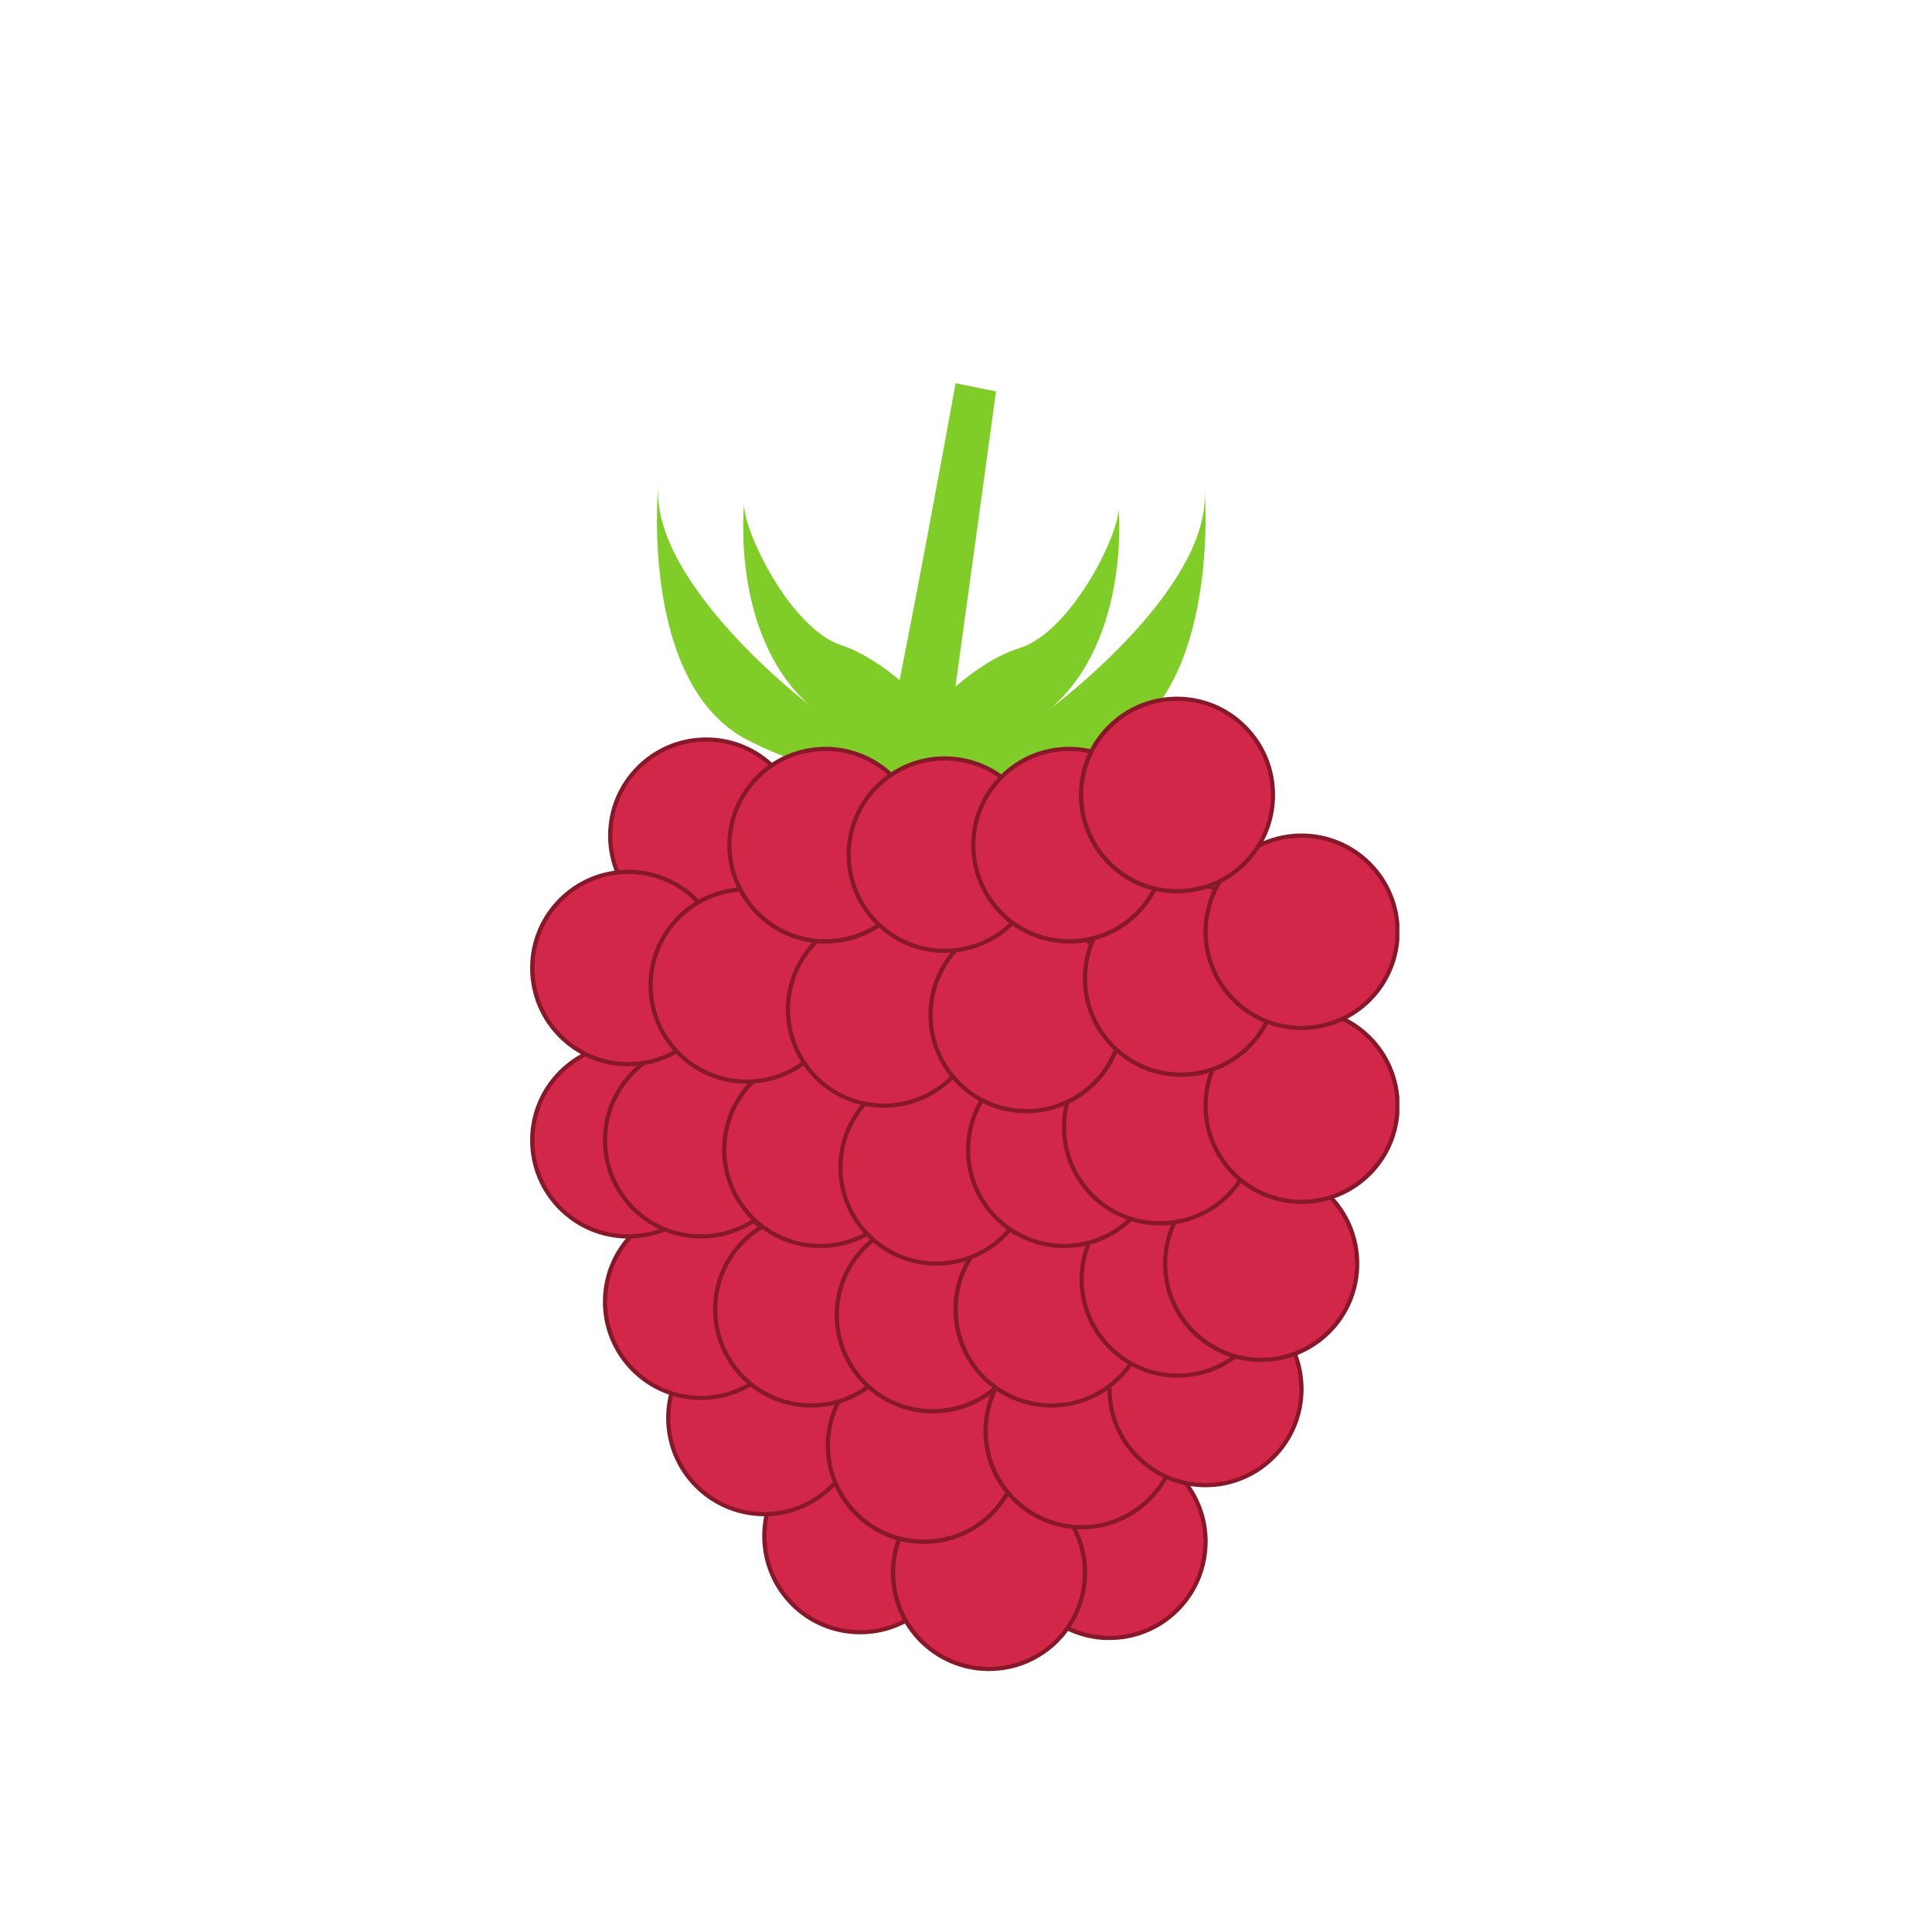 <svg xmlns="http://www.w3.org/2000/svg" width="45" viewBox="0 0 45 45" height="45" version="1.0"><defs><clipPath id="a"><path d="M 15 8.926 L 29 8.926 L 29 19 L 15 19 Z M 15 8.926"/></clipPath><clipPath id="b"><path d="M 23 33 L 29 33 L 29 38.926 L 23 38.926 Z M 23 33"/></clipPath><clipPath id="c"><path d="M 17 33 L 23 33 L 23 38.926 L 17 38.926 Z M 17 33"/></clipPath><clipPath id="d"><path d="M 20 34 L 26 34 L 26 38.926 L 20 38.926 Z M 20 34"/></clipPath><clipPath id="e"><path d="M 12.344 24 L 17 24 L 17 29 L 12.344 29 Z M 12.344 24"/></clipPath><clipPath id="f"><path d="M 28 23 L 32.594 23 L 32.594 28 L 28 28 Z M 28 23"/></clipPath><clipPath id="g"><path d="M 28 23 L 32.594 23 L 32.594 29 L 28 29 Z M 28 23"/></clipPath><clipPath id="h"><path d="M 12.344 20 L 17 20 L 17 25 L 12.344 25 Z M 12.344 20"/></clipPath><clipPath id="i"><path d="M 28 19 L 32.594 19 L 32.594 24 L 28 24 Z M 28 19"/></clipPath></defs><path fill="#FFF" d="M-4.5 -4.5H49.5V49.5H-4.5z"/><path fill="#FFF" d="M-4.5 -4.5H49.5V49.5H-4.5z"/><g clip-path="url(#a)"><path fill="#80CC28" d="M 24.488 16.488 C 26.34 14.863 26.055 11.836 26.055 11.836 C 26.066 12.457 24.945 14.723 23.742 15.098 C 23.207 15.262 22.676 15.633 22.254 15.992 C 22.609 13.438 23.199 9.117 23.199 9.117 L 22.258 8.926 C 22.258 8.926 21.473 13.254 20.953 15.84 C 20.555 15.512 20.082 15.188 19.602 15.031 C 18.406 14.641 17.312 12.359 17.332 11.742 C 17.332 11.742 17.008 14.762 18.836 16.41 C 18.836 16.41 15.156 13.602 15.332 11.293 C 15.332 11.293 14.879 15.953 17.43 17.246 C 19.188 18.141 20.895 18.312 21.629 17.848 C 22.328 18.363 24.07 18.23 25.883 17.34 C 28.449 16.078 28.059 11.414 28.059 11.414 C 28.207 13.723 24.488 16.488 24.488 16.488"/></g><g clip-path="url(#b)"><path fill="#D22748" d="M 28.074 36.082 C 27.977 37.316 26.902 38.238 25.672 38.145 C 24.441 38.051 23.52 36.973 23.613 35.738 C 23.711 34.504 24.785 33.582 26.016 33.676 C 27.246 33.773 28.168 34.852 28.074 36.082"/><path fill="#87182A" d="M 28.074 36.082 L 28.023 36.078 C 27.934 37.23 26.977 38.102 25.848 38.102 C 25.789 38.102 25.73 38.102 25.676 38.094 C 24.527 38.008 23.656 37.047 23.656 35.914 C 23.656 35.855 23.66 35.801 23.664 35.742 C 23.75 34.594 24.711 33.719 25.84 33.719 C 25.898 33.719 25.953 33.723 26.012 33.727 C 27.16 33.812 28.031 34.773 28.031 35.906 C 28.031 35.965 28.027 36.023 28.023 36.078 L 28.121 36.086 C 28.125 36.027 28.129 35.969 28.129 35.906 C 28.129 34.723 27.219 33.723 26.02 33.629 C 25.961 33.621 25.898 33.621 25.84 33.621 C 24.66 33.621 23.66 34.535 23.566 35.734 C 23.562 35.793 23.559 35.855 23.559 35.914 C 23.559 37.098 24.469 38.102 25.668 38.195 C 25.727 38.199 25.785 38.199 25.848 38.199 C 27.027 38.199 28.027 37.289 28.121 36.086 L 28.074 36.082"/></g><g clip-path="url(#c)"><path fill="#D22748" d="M 22.273 35.777 C 22.273 37.016 21.27 38.02 20.035 38.02 C 18.801 38.02 17.801 37.016 17.801 35.777 C 17.801 34.539 18.801 33.539 20.035 33.539 C 21.27 33.539 22.273 34.539 22.273 35.777"/><path fill="#87182A" d="M 22.273 35.777 L 22.223 35.777 C 22.223 36.383 21.98 36.93 21.582 37.328 C 21.188 37.723 20.641 37.969 20.035 37.969 C 19.434 37.969 18.887 37.723 18.492 37.328 C 18.094 36.93 17.852 36.383 17.852 35.777 C 17.852 35.172 18.094 34.625 18.492 34.227 C 18.887 33.832 19.434 33.586 20.035 33.586 C 20.641 33.586 21.188 33.832 21.582 34.227 C 21.98 34.625 22.223 35.172 22.223 35.777 L 22.32 35.777 C 22.32 34.512 21.297 33.488 20.035 33.488 C 18.773 33.488 17.754 34.512 17.754 35.777 C 17.754 37.043 18.773 38.066 20.035 38.066 C 21.297 38.066 22.32 37.043 22.32 35.777 L 22.273 35.777"/></g><g clip-path="url(#d)"><path fill="#D22748" d="M 25.273 36.633 C 25.273 37.871 24.27 38.875 23.035 38.875 C 21.801 38.875 20.801 37.871 20.801 36.633 C 20.801 35.395 21.801 34.395 23.035 34.395 C 24.27 34.395 25.273 35.395 25.273 36.633"/><path fill="#87182A" d="M 25.273 36.633 L 25.223 36.633 C 25.223 37.238 24.977 37.785 24.582 38.184 C 24.188 38.578 23.641 38.824 23.035 38.824 C 22.434 38.824 21.887 38.578 21.492 38.184 C 21.094 37.785 20.852 37.238 20.852 36.633 C 20.852 36.027 21.094 35.48 21.492 35.086 C 21.887 34.688 22.434 34.441 23.035 34.441 C 23.641 34.441 24.188 34.688 24.582 35.086 C 24.977 35.48 25.223 36.027 25.223 36.633 L 25.32 36.633 C 25.32 35.367 24.297 34.344 23.035 34.344 C 21.773 34.344 20.75 35.367 20.75 36.633 C 20.75 37.898 21.773 38.922 23.035 38.922 C 24.297 38.922 25.32 37.898 25.32 36.633 L 25.273 36.633"/></g><path fill="#D22748" d="M 20.035 33.027 C 20.035 34.266 19.035 35.266 17.801 35.266 C 16.566 35.266 15.566 34.266 15.566 33.027 C 15.566 31.789 16.566 30.785 17.801 30.785 C 19.035 30.785 20.035 31.789 20.035 33.027"/><path fill="#87182A" d="M 20.035 33.027 L 19.988 33.027 C 19.988 33.633 19.742 34.18 19.348 34.574 C 18.953 34.973 18.406 35.219 17.801 35.219 C 17.195 35.219 16.652 34.973 16.254 34.574 C 15.859 34.18 15.613 33.633 15.613 33.027 C 15.613 32.422 15.859 31.875 16.254 31.477 C 16.652 31.082 17.195 30.836 17.801 30.836 C 18.406 30.836 18.953 31.082 19.348 31.477 C 19.742 31.875 19.988 32.422 19.988 33.027 L 20.086 33.027 C 20.086 31.762 19.062 30.738 17.801 30.738 C 16.539 30.738 15.516 31.762 15.516 33.027 C 15.516 34.289 16.539 35.316 17.801 35.316 C 19.062 35.316 20.086 34.289 20.086 33.027 L 20.035 33.027"/><path fill="#D22748" d="M 23.754 33.672 C 23.754 34.906 22.754 35.91 21.52 35.91 C 20.285 35.91 19.285 34.906 19.285 33.672 C 19.285 32.434 20.285 31.43 21.52 31.43 C 22.754 31.43 23.754 32.434 23.754 33.672"/><path fill="#87182A" d="M 23.754 33.672 L 23.707 33.672 C 23.707 34.273 23.461 34.824 23.066 35.219 C 22.672 35.617 22.125 35.859 21.52 35.859 C 20.914 35.859 20.371 35.617 19.973 35.219 C 19.578 34.824 19.332 34.273 19.332 33.672 C 19.332 33.066 19.578 32.516 19.973 32.121 C 20.371 31.723 20.914 31.48 21.52 31.48 C 22.125 31.48 22.672 31.723 23.066 32.121 C 23.461 32.516 23.707 33.066 23.707 33.672 L 23.805 33.672 C 23.805 32.406 22.781 31.379 21.52 31.379 C 20.258 31.379 19.234 32.406 19.234 33.672 C 19.234 34.934 20.258 35.961 21.52 35.961 C 22.781 35.961 23.805 34.934 23.805 33.672 L 23.754 33.672"/><path fill="#D22748" d="M 27.43 33.332 C 27.43 34.566 26.426 35.57 25.191 35.57 C 23.957 35.57 22.957 34.566 22.957 33.332 C 22.957 32.094 23.957 31.09 25.191 31.09 C 26.426 31.09 27.43 32.094 27.43 33.332"/><path fill="#87182A" d="M 27.43 33.332 L 27.379 33.332 C 27.379 33.938 27.137 34.484 26.738 34.879 C 26.344 35.277 25.797 35.523 25.191 35.523 C 24.59 35.523 24.043 35.277 23.648 34.879 C 23.25 34.484 23.008 33.938 23.008 33.332 C 23.008 32.727 23.25 32.18 23.648 31.781 C 24.043 31.387 24.59 31.141 25.191 31.141 C 25.797 31.141 26.344 31.387 26.738 31.781 C 27.137 32.18 27.379 32.727 27.379 33.332 L 27.477 33.332 C 27.477 32.066 26.453 31.043 25.191 31.043 C 23.93 31.043 22.906 32.066 22.906 33.332 C 22.906 34.594 23.93 35.621 25.191 35.621 C 26.453 35.621 27.477 34.594 27.477 33.332 L 27.43 33.332"/><path fill="#D22748" d="M 30.316 32.355 C 30.316 33.59 29.312 34.594 28.078 34.594 C 26.844 34.594 25.844 33.59 25.844 32.355 C 25.844 31.117 26.844 30.113 28.078 30.113 C 29.312 30.113 30.316 31.117 30.316 32.355"/><path fill="#87182A" d="M 30.316 32.355 L 30.266 32.355 C 30.266 32.961 30.023 33.508 29.625 33.902 C 29.23 34.301 28.684 34.543 28.078 34.543 C 27.477 34.543 26.93 34.301 26.531 33.902 C 26.137 33.508 25.891 32.961 25.891 32.355 C 25.891 31.75 26.137 31.199 26.531 30.805 C 26.93 30.406 27.477 30.164 28.078 30.164 C 28.684 30.164 29.23 30.406 29.625 30.805 C 30.023 31.199 30.266 31.75 30.266 32.355 L 30.363 32.355 C 30.363 31.09 29.34 30.066 28.078 30.062 C 26.816 30.066 25.793 31.09 25.793 32.355 C 25.793 33.617 26.816 34.641 28.078 34.641 C 29.34 34.641 30.363 33.617 30.363 32.355 L 30.316 32.355"/><path fill="#D22748" d="M 18.562 30.32 C 18.562 31.559 17.562 32.559 16.328 32.559 C 15.094 32.559 14.09 31.559 14.09 30.32 C 14.09 29.082 15.094 28.078 16.328 28.078 C 17.562 28.078 18.562 29.082 18.562 30.32"/><path fill="#87182A" d="M 18.562 30.32 L 18.516 30.32 C 18.516 30.926 18.27 31.473 17.875 31.871 C 17.477 32.266 16.93 32.512 16.328 32.512 C 15.723 32.512 15.176 32.266 14.781 31.871 C 14.387 31.473 14.141 30.926 14.141 30.32 C 14.141 29.715 14.387 29.168 14.781 28.77 C 15.176 28.375 15.723 28.129 16.328 28.129 C 16.93 28.129 17.477 28.375 17.875 28.77 C 18.27 29.168 18.516 29.715 18.516 30.32 L 18.613 30.32 C 18.613 29.055 17.59 28.031 16.328 28.031 C 15.066 28.031 14.043 29.055 14.043 30.32 C 14.043 31.586 15.066 32.609 16.328 32.609 C 17.59 32.609 18.613 31.586 18.613 30.32 L 18.562 30.32"/><path fill="#D22748" d="M 21.133 30.496 C 21.133 31.734 20.129 32.734 18.895 32.734 C 17.66 32.734 16.66 31.734 16.66 30.496 C 16.66 29.258 17.66 28.254 18.895 28.254 C 20.129 28.254 21.133 29.258 21.133 30.496"/><path fill="#87182A" d="M 21.133 30.496 L 21.082 30.496 C 21.082 31.102 20.836 31.648 20.441 32.047 C 20.047 32.441 19.5 32.688 18.895 32.688 C 18.293 32.688 17.746 32.441 17.348 32.047 C 16.953 31.648 16.707 31.102 16.707 30.496 C 16.707 29.891 16.953 29.344 17.348 28.945 C 17.746 28.551 18.293 28.305 18.895 28.305 C 19.5 28.305 20.047 28.551 20.441 28.945 C 20.836 29.344 21.082 29.891 21.082 30.496 L 21.18 30.496 C 21.18 29.23 20.156 28.207 18.895 28.207 C 17.633 28.207 16.609 29.23 16.609 30.496 C 16.609 31.762 17.633 32.785 18.895 32.785 C 20.156 32.785 21.18 31.762 21.18 30.496 L 21.133 30.496"/><path fill="#D22748" d="M 23.961 30.633 C 23.961 31.867 22.961 32.871 21.727 32.871 C 20.492 32.871 19.488 31.867 19.488 30.633 C 19.488 29.395 20.492 28.391 21.727 28.391 C 22.961 28.391 23.961 29.395 23.961 30.633"/><path fill="#87182A" d="M 23.961 30.633 L 23.914 30.633 C 23.914 31.234 23.668 31.785 23.273 32.18 C 22.875 32.578 22.328 32.82 21.727 32.82 C 21.121 32.82 20.574 32.578 20.18 32.18 C 19.785 31.785 19.539 31.234 19.539 30.633 C 19.539 30.023 19.785 29.477 20.18 29.082 C 20.574 28.684 21.121 28.441 21.727 28.441 C 22.328 28.441 22.875 28.684 23.273 29.082 C 23.668 29.477 23.914 30.023 23.914 30.633 L 24.012 30.633 C 24.012 29.367 22.988 28.344 21.727 28.344 C 20.465 28.344 19.441 29.367 19.441 30.633 C 19.441 31.895 20.465 32.922 21.727 32.922 C 22.988 32.922 24.012 31.895 24.012 30.633 L 23.961 30.633"/><path fill="#D22748" d="M 26.727 30.496 C 26.727 31.734 25.727 32.734 24.492 32.734 C 23.258 32.734 22.258 31.734 22.258 30.496 C 22.258 29.258 23.258 28.254 24.492 28.254 C 25.727 28.254 26.727 29.258 26.727 30.496"/><path fill="#87182A" d="M 26.727 30.496 L 26.68 30.496 C 26.68 31.102 26.434 31.648 26.039 32.047 C 25.645 32.441 25.098 32.688 24.492 32.688 C 23.891 32.688 23.344 32.441 22.945 32.047 C 22.551 31.648 22.309 31.102 22.309 30.496 C 22.309 29.891 22.551 29.344 22.945 28.945 C 23.344 28.551 23.891 28.305 24.492 28.305 C 25.098 28.305 25.645 28.551 26.039 28.945 C 26.434 29.344 26.68 29.891 26.68 30.496 L 26.777 30.496 C 26.777 29.23 25.754 28.207 24.492 28.207 C 23.23 28.207 22.207 29.23 22.207 30.496 C 22.207 31.762 23.23 32.785 24.492 32.785 C 25.754 32.785 26.777 31.762 26.777 30.496 L 26.727 30.496"/><path fill="#D22748" d="M 29.664 29.801 C 29.664 31.035 28.664 32.039 27.43 32.039 C 26.195 32.039 25.191 31.035 25.191 29.801 C 25.191 28.562 26.195 27.559 27.43 27.559 C 28.664 27.559 29.664 28.562 29.664 29.801"/><path fill="#87182A" d="M 29.664 29.801 L 29.617 29.801 C 29.617 30.406 29.371 30.953 28.977 31.348 C 28.578 31.746 28.031 31.992 27.43 31.992 C 26.824 31.992 26.277 31.746 25.883 31.348 C 25.488 30.953 25.242 30.406 25.242 29.801 C 25.242 29.195 25.488 28.648 25.883 28.25 C 26.277 27.852 26.824 27.609 27.43 27.609 C 28.031 27.609 28.578 27.852 28.977 28.25 C 29.371 28.648 29.617 29.195 29.617 29.801 L 29.715 29.801 C 29.715 28.535 28.691 27.508 27.43 27.508 C 26.168 27.508 25.145 28.535 25.145 29.801 C 25.145 31.062 26.168 32.09 27.43 32.09 C 28.691 32.09 29.715 31.062 29.715 29.801 L 29.664 29.801"/><path fill="#D22748" d="M 31.613 29.434 C 31.613 30.672 30.609 31.672 29.375 31.672 C 28.141 31.672 27.141 30.672 27.141 29.434 C 27.141 28.195 28.141 27.191 29.375 27.191 C 30.609 27.191 31.613 28.195 31.613 29.434"/><path fill="#87182A" d="M 31.613 29.434 L 31.562 29.434 C 31.562 30.039 31.316 30.586 30.922 30.98 C 30.527 31.379 29.98 31.625 29.375 31.625 C 28.773 31.625 28.227 31.379 27.828 30.98 C 27.434 30.586 27.188 30.039 27.188 29.434 C 27.188 28.828 27.434 28.281 27.828 27.883 C 28.227 27.488 28.773 27.242 29.375 27.242 C 29.98 27.242 30.527 27.488 30.922 27.883 C 31.316 28.281 31.562 28.828 31.562 29.434 L 31.66 29.434 C 31.66 28.168 30.637 27.145 29.375 27.145 C 28.113 27.145 27.09 28.168 27.09 29.434 C 27.09 30.699 28.113 31.723 29.375 31.723 C 30.637 31.723 31.66 30.699 31.66 29.434 L 31.613 29.434"/><g clip-path="url(#e)"><path fill="#D22748" d="M 16.871 26.559 C 16.871 27.797 15.867 28.801 14.633 28.801 C 13.398 28.801 12.398 27.797 12.398 26.559 C 12.398 25.324 13.398 24.32 14.633 24.32 C 15.867 24.32 16.871 25.324 16.871 26.559"/><path fill="#87182A" d="M 16.871 26.559 L 16.82 26.559 C 16.82 27.164 16.574 27.711 16.18 28.109 C 15.785 28.508 15.238 28.75 14.633 28.75 C 14.031 28.75 13.484 28.508 13.086 28.109 C 12.691 27.711 12.449 27.164 12.449 26.559 C 12.449 25.953 12.691 25.406 13.086 25.012 C 13.484 24.613 14.031 24.367 14.633 24.367 C 15.238 24.367 15.785 24.613 16.18 25.012 C 16.574 25.406 16.82 25.953 16.82 26.559 L 16.918 26.559 C 16.918 25.297 15.895 24.27 14.633 24.27 C 13.371 24.27 12.348 25.297 12.348 26.559 C 12.348 27.824 13.371 28.848 14.633 28.848 C 15.895 28.848 16.918 27.824 16.918 26.559 L 16.871 26.559"/></g><path fill="#D22748" d="M 18.562 26.559 C 18.562 27.797 17.562 28.801 16.328 28.801 C 15.094 28.801 14.09 27.797 14.09 26.559 C 14.09 25.324 15.094 24.32 16.328 24.32 C 17.562 24.32 18.562 25.324 18.562 26.559"/><path fill="#87182A" d="M 18.562 26.559 L 18.516 26.559 C 18.516 27.164 18.27 27.711 17.875 28.109 C 17.477 28.508 16.93 28.75 16.328 28.75 C 15.723 28.75 15.176 28.508 14.781 28.109 C 14.387 27.711 14.141 27.164 14.141 26.559 C 14.141 25.953 14.387 25.406 14.781 25.012 C 15.176 24.613 15.723 24.367 16.328 24.367 C 16.93 24.367 17.477 24.613 17.875 25.012 C 18.27 25.406 18.516 25.953 18.516 26.559 L 18.613 26.559 C 18.613 25.297 17.59 24.27 16.328 24.27 C 15.066 24.27 14.043 25.297 14.043 26.559 C 14.043 27.824 15.066 28.848 16.328 28.848 C 17.59 28.848 18.613 27.824 18.613 26.559 L 18.562 26.559"/><path fill="#D22748" d="M 21.34 26.781 C 21.34 28.02 20.34 29.023 19.105 29.023 C 17.871 29.023 16.871 28.02 16.871 26.781 C 16.871 25.543 17.871 24.543 19.105 24.543 C 20.34 24.543 21.34 25.543 21.34 26.781"/><path fill="#87182A" d="M 21.34 26.781 L 21.293 26.781 C 21.293 27.387 21.047 27.934 20.652 28.332 C 20.254 28.727 19.707 28.973 19.105 28.973 C 18.5 28.973 17.953 28.727 17.559 28.332 C 17.164 27.934 16.918 27.387 16.918 26.781 C 16.918 26.176 17.164 25.629 17.559 25.234 C 17.953 24.836 18.5 24.59 19.105 24.59 C 19.707 24.59 20.254 24.836 20.652 25.234 C 21.047 25.629 21.293 26.176 21.293 26.781 L 21.391 26.781 C 21.391 25.516 20.367 24.492 19.105 24.492 C 17.844 24.492 16.82 25.516 16.82 26.781 C 16.82 28.047 17.844 29.07 19.105 29.07 C 20.367 29.07 21.391 28.047 21.391 26.781 L 21.34 26.781"/><path fill="#D22748" d="M 24.047 27.191 C 24.047 28.43 23.047 29.434 21.812 29.434 C 20.578 29.434 19.578 28.43 19.578 27.191 C 19.578 25.957 20.578 24.953 21.812 24.953 C 23.047 24.953 24.047 25.957 24.047 27.191"/><path fill="#87182A" d="M 24.047 27.191 L 24 27.191 C 24 27.797 23.754 28.344 23.359 28.742 C 22.961 29.141 22.418 29.383 21.812 29.383 C 21.207 29.383 20.664 29.141 20.266 28.742 C 19.871 28.344 19.625 27.797 19.625 27.191 C 19.625 26.586 19.871 26.039 20.266 25.645 C 20.664 25.246 21.207 25.004 21.812 25.004 C 22.418 25.004 22.961 25.246 23.359 25.645 C 23.754 26.039 24 26.586 24 27.191 L 24.098 27.191 C 24.098 25.93 23.074 24.902 21.812 24.902 C 20.551 24.902 19.527 25.93 19.527 27.191 C 19.527 28.457 20.551 29.48 21.812 29.48 C 23.074 29.48 24.098 28.457 24.098 27.191 L 24.047 27.191"/><path fill="#D22748" d="M 27.02 26.781 C 27.02 28.02 26.02 29.023 24.785 29.023 C 23.551 29.023 22.547 28.02 22.547 26.781 C 22.547 25.543 23.551 24.543 24.785 24.543 C 26.02 24.543 27.02 25.543 27.02 26.781"/><path fill="#87182A" d="M 27.02 26.781 L 26.969 26.781 C 26.969 27.387 26.727 27.934 26.328 28.332 C 25.934 28.727 25.387 28.973 24.785 28.973 C 24.18 28.973 23.633 28.727 23.238 28.332 C 22.84 27.934 22.598 27.387 22.598 26.781 C 22.598 26.176 22.84 25.629 23.238 25.234 C 23.633 24.836 24.18 24.59 24.785 24.59 C 25.387 24.59 25.934 24.836 26.328 25.234 C 26.727 25.629 26.969 26.176 26.969 26.781 L 27.066 26.781 C 27.066 25.516 26.047 24.492 24.785 24.492 C 23.523 24.492 22.5 25.516 22.5 26.781 C 22.5 28.047 23.523 29.07 24.785 29.07 C 26.047 29.07 27.066 28.047 27.066 26.781 L 27.02 26.781"/><path fill="#D22748" d="M 29.254 26.258 C 29.254 27.492 28.254 28.496 27.02 28.496 C 25.785 28.496 24.785 27.492 24.785 26.258 C 24.785 25.02 25.785 24.016 27.02 24.016 C 28.254 24.016 29.254 25.02 29.254 26.258"/><path fill="#87182A" d="M 29.254 26.258 L 29.207 26.258 C 29.207 26.859 28.961 27.41 28.566 27.805 C 28.168 28.203 27.625 28.445 27.02 28.445 C 26.414 28.445 25.867 28.203 25.473 27.805 C 25.078 27.41 24.832 26.859 24.832 26.258 C 24.832 25.652 25.078 25.102 25.473 24.707 C 25.867 24.309 26.414 24.066 27.02 24.062 C 27.625 24.066 28.168 24.309 28.566 24.707 C 28.961 25.102 29.207 25.652 29.207 26.258 L 29.305 26.258 C 29.305 24.992 28.281 23.965 27.02 23.965 C 25.758 23.965 24.734 24.992 24.734 26.258 C 24.734 27.52 25.758 28.543 27.02 28.543 C 28.281 28.543 29.305 27.52 29.305 26.258 L 29.254 26.258"/><g clip-path="url(#f)"><path fill="#D22748" d="M 32.551 25.754 C 32.551 26.992 31.551 27.992 30.316 27.992 C 29.082 27.992 28.078 26.992 28.078 25.754 C 28.078 24.516 29.082 23.512 30.316 23.512 C 31.551 23.512 32.551 24.516 32.551 25.754"/></g><g clip-path="url(#g)"><path fill="#87182A" d="M 32.551 25.754 L 32.504 25.754 C 32.504 26.359 32.258 26.906 31.863 27.301 C 31.465 27.699 30.918 27.945 30.316 27.945 C 29.711 27.945 29.164 27.699 28.77 27.301 C 28.375 26.906 28.129 26.359 28.129 25.754 C 28.129 25.148 28.375 24.602 28.77 24.203 C 29.164 23.809 29.711 23.562 30.316 23.562 C 30.918 23.562 31.465 23.809 31.863 24.203 C 32.258 24.602 32.504 25.148 32.504 25.754 L 32.602 25.754 C 32.602 24.488 31.578 23.465 30.316 23.465 C 29.055 23.465 28.031 24.488 28.031 25.754 C 28.031 27.02 29.055 28.043 30.316 28.043 C 31.578 28.043 32.602 27.02 32.602 25.754 L 32.551 25.754"/></g><path fill="#D22748" d="M 18.684 19.465 C 18.684 20.699 17.684 21.703 16.449 21.703 C 15.215 21.703 14.211 20.699 14.211 19.465 C 14.211 18.227 15.215 17.223 16.449 17.223 C 17.684 17.223 18.684 18.227 18.684 19.465"/><path fill="#87182A" d="M 18.684 19.465 L 18.633 19.465 C 18.633 20.07 18.391 20.617 17.996 21.012 C 17.598 21.41 17.051 21.656 16.449 21.656 C 15.844 21.656 15.297 21.41 14.902 21.012 C 14.504 20.617 14.262 20.07 14.262 19.465 C 14.262 18.859 14.504 18.312 14.902 17.914 C 15.297 17.52 15.844 17.273 16.449 17.273 C 17.051 17.273 17.598 17.52 17.996 17.914 C 18.391 18.312 18.633 18.859 18.633 19.465 L 18.734 19.465 C 18.734 18.199 17.711 17.176 16.449 17.176 C 15.188 17.176 14.164 18.199 14.164 19.465 C 14.164 20.727 15.188 21.754 16.449 21.754 C 17.711 21.754 18.734 20.727 18.734 19.465 L 18.684 19.465"/><g clip-path="url(#h)"><path fill="#D22748" d="M 16.871 22.547 C 16.871 23.785 15.867 24.789 14.633 24.789 C 13.398 24.789 12.398 23.785 12.398 22.547 C 12.398 21.309 13.398 20.305 14.633 20.305 C 15.867 20.305 16.871 21.309 16.871 22.547"/><path fill="#87182A" d="M 16.871 22.547 L 16.82 22.547 C 16.82 23.152 16.574 23.699 16.18 24.098 C 15.785 24.492 15.238 24.738 14.633 24.738 C 14.031 24.738 13.484 24.492 13.086 24.098 C 12.691 23.699 12.449 23.152 12.449 22.547 C 12.449 21.941 12.691 21.395 13.086 20.996 C 13.484 20.602 14.031 20.355 14.633 20.355 C 15.238 20.355 15.785 20.602 16.18 20.996 C 16.574 21.395 16.82 21.941 16.82 22.547 L 16.918 22.547 C 16.918 21.281 15.895 20.258 14.633 20.258 C 13.371 20.258 12.348 21.281 12.348 22.547 C 12.348 23.812 13.371 24.836 14.633 24.836 C 15.895 24.836 16.918 23.812 16.918 22.547 L 16.871 22.547"/></g><path fill="#D22748" d="M 19.625 22.953 C 19.625 24.191 18.625 25.191 17.391 25.191 C 16.156 25.191 15.156 24.191 15.156 22.953 C 15.156 21.715 16.156 20.711 17.391 20.711 C 18.625 20.711 19.625 21.715 19.625 22.953"/><path fill="#87182A" d="M 19.625 22.953 L 19.578 22.953 C 19.578 23.559 19.332 24.105 18.938 24.504 C 18.543 24.898 17.996 25.145 17.391 25.145 C 16.789 25.145 16.242 24.898 15.844 24.504 C 15.449 24.105 15.203 23.559 15.203 22.953 C 15.203 22.348 15.449 21.801 15.844 21.402 C 16.242 21.008 16.789 20.762 17.391 20.762 C 17.996 20.762 18.543 21.008 18.938 21.402 C 19.332 21.801 19.578 22.348 19.578 22.953 L 19.676 22.953 C 19.676 21.688 18.652 20.664 17.391 20.664 C 16.129 20.664 15.105 21.688 15.105 22.953 C 15.105 24.219 16.129 25.242 17.391 25.242 C 18.652 25.242 19.676 24.219 19.676 22.953 L 19.625 22.953"/><path fill="#D22748" d="M 22.824 23.512 C 22.824 24.75 21.824 25.754 20.59 25.754 C 19.355 25.754 18.352 24.75 18.352 23.512 C 18.352 22.277 19.355 21.273 20.59 21.273 C 21.824 21.273 22.824 22.277 22.824 23.512"/><path fill="#87182A" d="M 22.824 23.512 L 22.773 23.512 C 22.773 24.117 22.531 24.664 22.137 25.062 C 21.738 25.461 21.191 25.703 20.59 25.703 C 19.984 25.703 19.438 25.461 19.043 25.062 C 18.648 24.664 18.402 24.117 18.402 23.512 C 18.402 22.906 18.648 22.359 19.043 21.965 C 19.438 21.566 19.984 21.32 20.59 21.32 C 21.191 21.32 21.738 21.566 22.137 21.965 C 22.531 22.359 22.773 22.906 22.773 23.512 L 22.875 23.512 C 22.875 22.25 21.852 21.223 20.59 21.223 C 19.328 21.223 18.305 22.25 18.305 23.512 C 18.305 24.777 19.328 25.801 20.59 25.801 C 21.852 25.801 22.875 24.777 22.875 23.512 L 22.824 23.512"/><path fill="#D22748" d="M 26.145 23.641 C 26.145 24.879 25.145 25.879 23.91 25.879 C 22.676 25.879 21.672 24.879 21.672 23.641 C 21.672 22.402 22.676 21.398 23.91 21.398 C 25.145 21.398 26.145 22.402 26.145 23.641"/><path fill="#87182A" d="M 26.145 23.641 L 26.094 23.641 C 26.094 24.246 25.852 24.793 25.453 25.188 C 25.059 25.586 24.512 25.832 23.91 25.832 C 23.305 25.832 22.758 25.586 22.363 25.188 C 21.969 24.793 21.723 24.246 21.723 23.641 C 21.723 23.035 21.969 22.488 22.363 22.09 C 22.758 21.695 23.305 21.449 23.91 21.449 C 24.512 21.449 25.059 21.695 25.453 22.09 C 25.852 22.488 26.094 23.035 26.094 23.641 L 26.195 23.641 C 26.195 22.375 25.172 21.352 23.91 21.352 C 22.648 21.352 21.625 22.375 21.625 23.641 C 21.625 24.902 22.648 25.93 23.91 25.93 C 25.172 25.93 26.195 24.902 26.195 23.641 L 26.145 23.641"/><path fill="#D22748" d="M 29.742 22.789 C 29.742 24.027 28.742 25.031 27.508 25.031 C 26.273 25.031 25.273 24.027 25.273 22.789 C 25.273 21.555 26.273 20.551 27.508 20.551 C 28.742 20.551 29.742 21.555 29.742 22.789"/><path fill="#87182A" d="M 29.742 22.789 L 29.695 22.789 C 29.695 23.395 29.449 23.941 29.055 24.34 C 28.656 24.738 28.109 24.98 27.508 24.98 C 26.902 24.98 26.355 24.738 25.961 24.34 C 25.566 23.941 25.32 23.395 25.32 22.789 C 25.32 22.184 25.566 21.637 25.961 21.242 C 26.355 20.844 26.902 20.598 27.508 20.598 C 28.109 20.598 28.656 20.844 29.055 21.242 C 29.449 21.637 29.695 22.184 29.695 22.789 L 29.793 22.789 C 29.793 21.527 28.77 20.5 27.508 20.5 C 26.246 20.5 25.223 21.527 25.223 22.789 C 25.223 24.055 26.246 25.082 27.508 25.082 C 28.77 25.082 29.793 24.055 29.793 22.789 L 29.742 22.789"/><g clip-path="url(#i)"><path fill="#D22748" d="M 32.551 21.703 C 32.551 22.941 31.551 23.945 30.316 23.945 C 29.082 23.945 28.078 22.941 28.078 21.703 C 28.078 20.469 29.082 19.465 30.316 19.465 C 31.551 19.465 32.551 20.469 32.551 21.703"/><path fill="#87182A" d="M 32.551 21.703 L 32.504 21.703 C 32.504 22.309 32.258 22.855 31.863 23.254 C 31.465 23.648 30.918 23.895 30.316 23.895 C 29.711 23.895 29.164 23.648 28.77 23.254 C 28.375 22.855 28.129 22.309 28.129 21.703 C 28.129 21.098 28.375 20.551 28.77 20.156 C 29.164 19.758 29.711 19.512 30.316 19.512 C 30.918 19.512 31.465 19.758 31.863 20.156 C 32.258 20.551 32.504 21.098 32.504 21.703 L 32.602 21.703 C 32.602 20.441 31.578 19.414 30.316 19.414 C 29.055 19.414 28.031 20.441 28.031 21.703 C 28.031 22.969 29.055 23.992 30.316 23.992 C 31.578 23.992 32.602 22.969 32.602 21.703 L 32.551 21.703"/></g><path fill="#D22748" d="M 21.461 19.684 C 21.461 20.922 20.461 21.926 19.227 21.926 C 17.992 21.926 16.988 20.922 16.988 19.684 C 16.988 18.449 17.992 17.445 19.227 17.445 C 20.461 17.445 21.461 18.449 21.461 19.684"/><path fill="#87182A" d="M 21.461 19.684 L 21.414 19.684 C 21.414 20.289 21.168 20.836 20.773 21.234 C 20.375 21.633 19.828 21.875 19.227 21.875 C 18.621 21.875 18.074 21.633 17.68 21.234 C 17.285 20.836 17.039 20.289 17.039 19.684 C 17.039 19.078 17.285 18.531 17.68 18.137 C 18.074 17.738 18.621 17.492 19.227 17.492 C 19.828 17.492 20.375 17.738 20.773 18.137 C 21.168 18.531 21.414 19.078 21.414 19.684 L 21.512 19.684 C 21.512 18.422 20.488 17.395 19.227 17.395 C 17.965 17.395 16.941 18.422 16.941 19.684 C 16.941 20.949 17.965 21.977 19.227 21.977 C 20.488 21.977 21.512 20.949 21.512 19.684 L 21.461 19.684"/><path fill="#D22748" d="M 24.238 19.906 C 24.238 21.145 23.238 22.148 22.004 22.148 C 20.77 22.148 19.77 21.145 19.77 19.906 C 19.77 18.668 20.77 17.668 22.004 17.668 C 23.238 17.668 24.238 18.668 24.238 19.906"/><path fill="#87182A" d="M 24.238 19.906 L 24.191 19.906 C 24.191 20.512 23.945 21.059 23.551 21.457 C 23.156 21.852 22.609 22.098 22.004 22.098 C 21.398 22.098 20.855 21.852 20.457 21.457 C 20.062 21.059 19.816 20.512 19.816 19.906 C 19.816 19.301 20.062 18.754 20.457 18.359 C 20.855 17.961 21.398 17.715 22.004 17.715 C 22.609 17.715 23.156 17.961 23.551 18.359 C 23.945 18.754 24.191 19.301 24.191 19.906 L 24.289 19.906 C 24.289 18.641 23.266 17.617 22.004 17.617 C 20.742 17.617 19.719 18.641 19.719 19.906 C 19.719 21.172 20.742 22.195 22.004 22.195 C 23.266 22.195 24.289 21.172 24.289 19.906 L 24.238 19.906"/><path fill="#D22748" d="M 27.141 19.684 C 27.141 20.922 26.141 21.926 24.902 21.926 C 23.672 21.926 22.668 20.922 22.668 19.684 C 22.668 18.449 23.672 17.445 24.902 17.445 C 26.141 17.445 27.141 18.449 27.141 19.684"/><path fill="#87182A" d="M 27.141 19.684 L 27.09 19.684 C 27.09 20.289 26.848 20.836 26.449 21.234 C 26.055 21.633 25.508 21.875 24.902 21.875 C 24.301 21.875 23.754 21.633 23.359 21.234 C 22.961 20.836 22.719 20.289 22.719 19.684 C 22.719 19.078 22.961 18.531 23.359 18.137 C 23.754 17.738 24.301 17.492 24.902 17.492 C 25.508 17.492 26.055 17.738 26.449 18.137 C 26.848 18.531 27.09 19.078 27.09 19.684 L 27.188 19.684 C 27.188 18.422 26.168 17.395 24.902 17.395 C 23.645 17.395 22.621 18.422 22.621 19.684 C 22.621 20.949 23.645 21.977 24.902 21.977 C 26.168 21.977 27.188 20.949 27.188 19.684 L 27.141 19.684"/><path fill="#D22748" d="M 29.652 18.516 C 29.652 19.754 28.648 20.758 27.414 20.758 C 26.18 20.758 25.18 19.754 25.18 18.516 C 25.18 17.281 26.18 16.277 27.414 16.277 C 28.648 16.277 29.652 17.281 29.652 18.516"/><path fill="#87182A" d="M 29.652 18.516 L 29.602 18.516 C 29.602 19.121 29.359 19.672 28.961 20.066 C 28.566 20.465 28.02 20.707 27.414 20.707 C 26.812 20.707 26.266 20.465 25.871 20.066 C 25.473 19.672 25.23 19.121 25.23 18.516 C 25.23 17.914 25.473 17.363 25.871 16.969 C 26.266 16.57 26.812 16.324 27.414 16.324 C 28.02 16.324 28.566 16.57 28.961 16.969 C 29.359 17.363 29.602 17.914 29.602 18.516 L 29.699 18.516 C 29.699 17.254 28.676 16.227 27.414 16.227 C 26.152 16.227 25.129 17.254 25.129 18.516 C 25.129 19.781 26.152 20.809 27.414 20.809 C 28.676 20.809 29.699 19.781 29.699 18.516 L 29.652 18.516"/></svg>